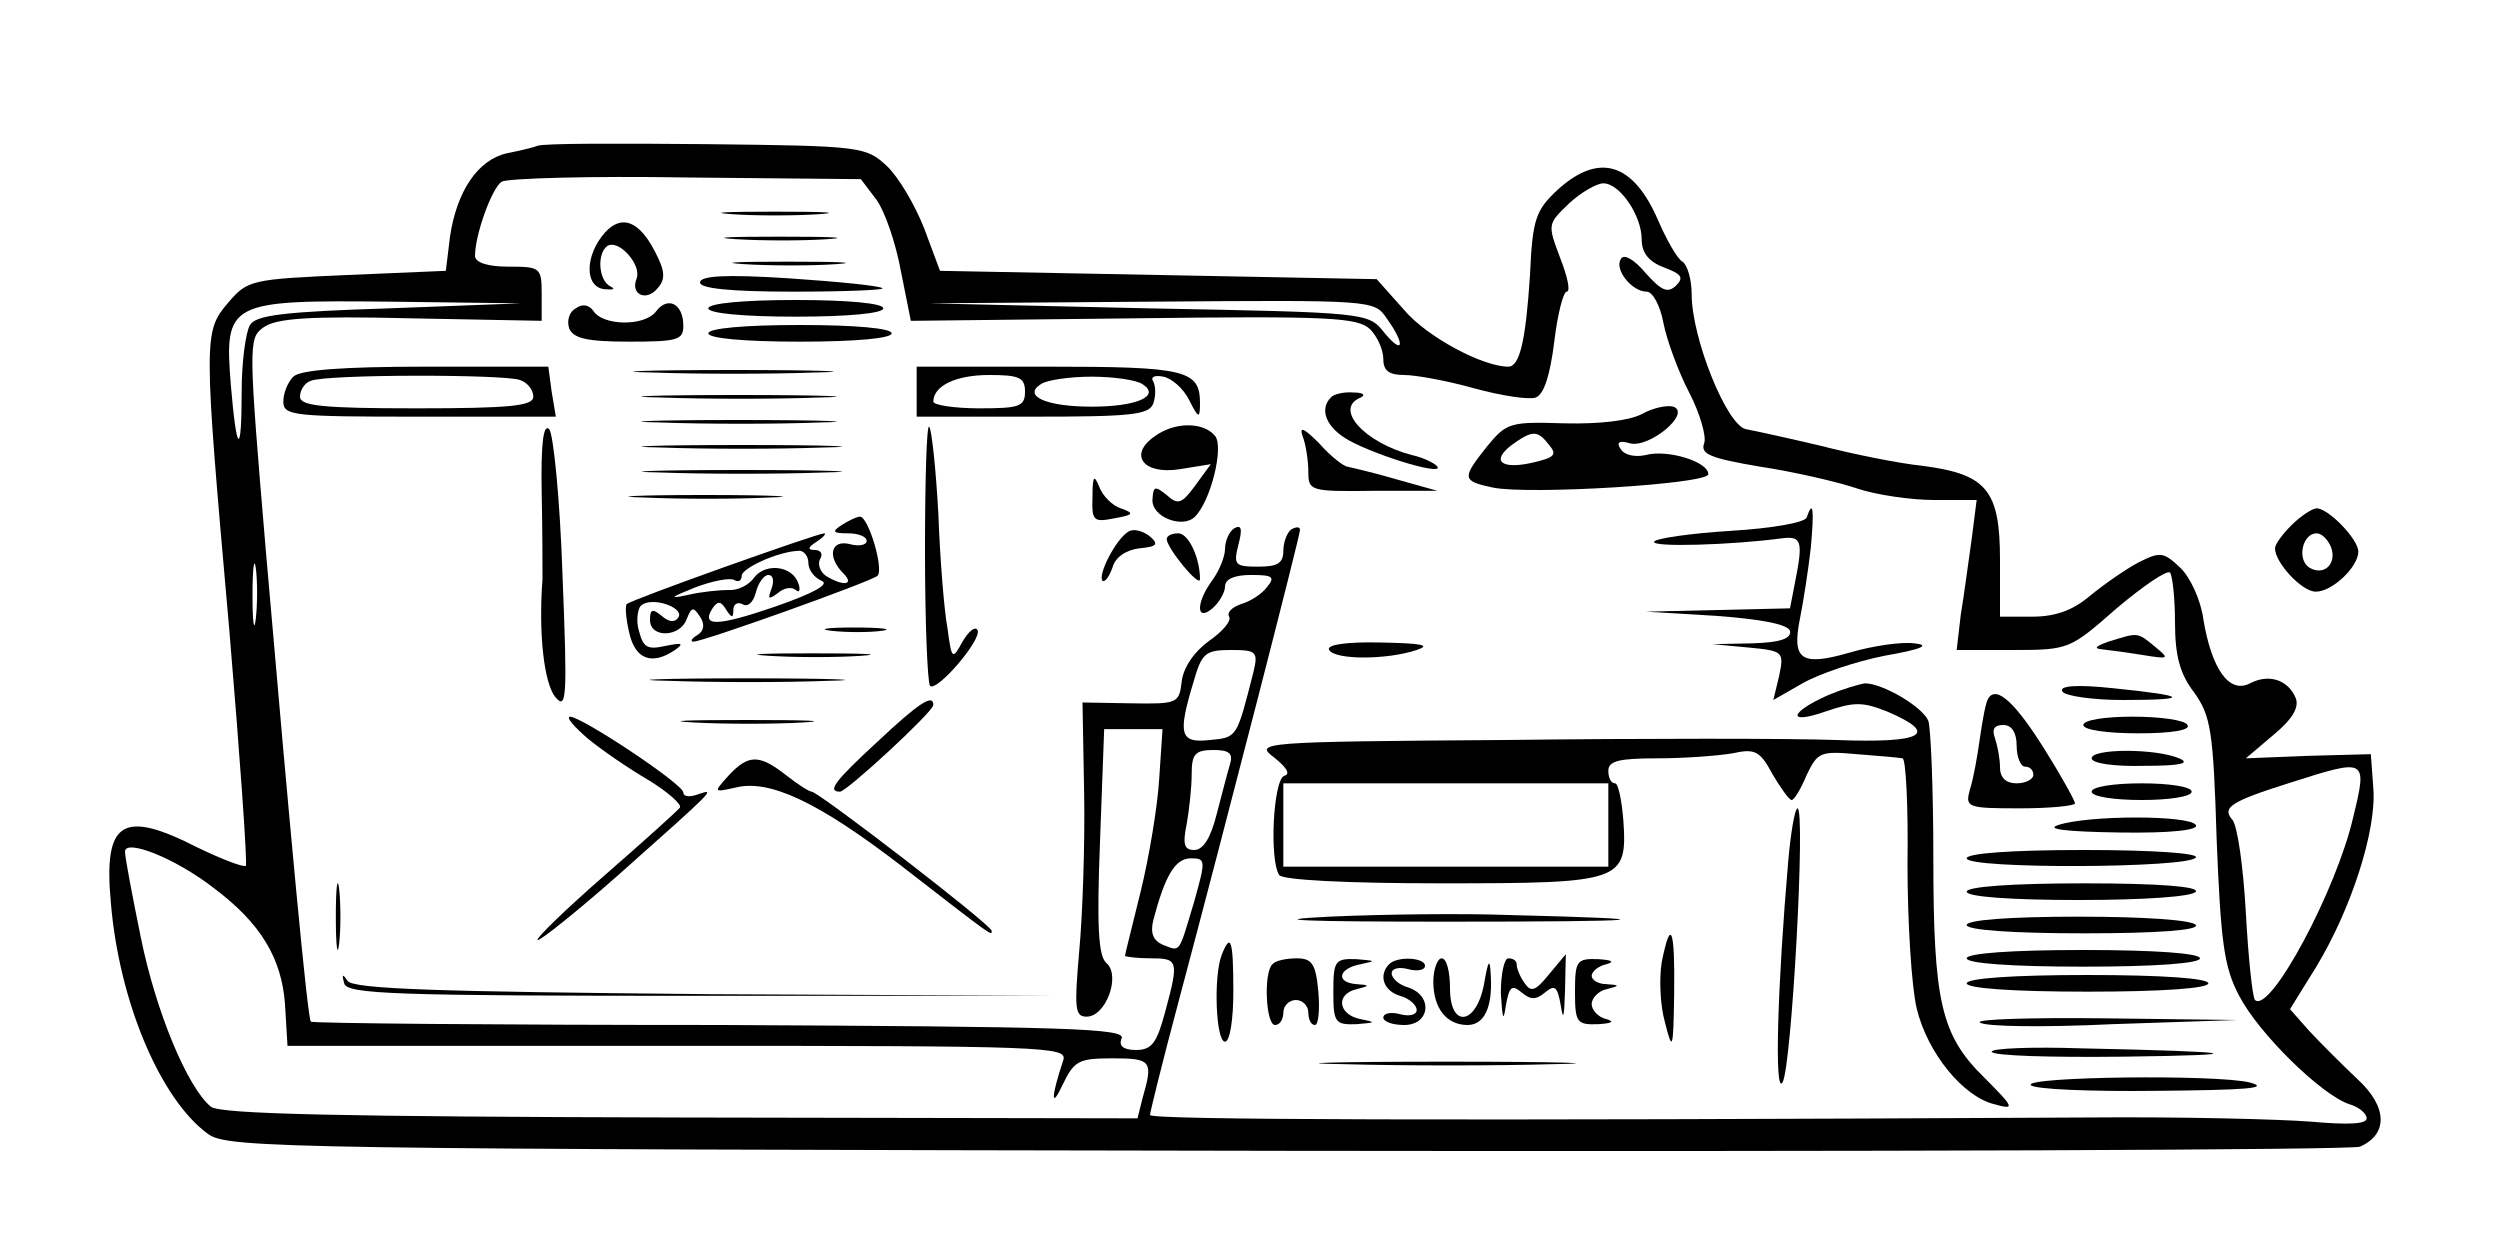<?xml version="1.0" standalone="no"?>
<!DOCTYPE svg PUBLIC "-//W3C//DTD SVG 20010904//EN"
 "http://www.w3.org/TR/2001/REC-SVG-20010904/DTD/svg10.dtd">
<svg version="1.0" xmlns="http://www.w3.org/2000/svg"
 width="300pt" height="150pt" viewBox="0 0 300 150"
 preserveAspectRatio="xMidYMid meet">
<g transform="translate(0,150) scale(0.1,-0.1)"
fill="#000000" stroke="none">
<path d="M645 1325 c-5 -2 -22 -6 -37 -9 -35 -8 -60 -46 -68 -100 l-5 -41
-118 -5 c-115 -5 -120 -6 -143 -33 -30 -35 -30 -41 1 -391 13 -154 22 -282 20
-285 -3 -2 -29 8 -58 22 -90 46 -113 32 -104 -66 10 -120 60 -237 117 -278 24
-17 93 -18 1295 -20 699 -1 1278 1 1287 5 34 15 33 48 -3 81 -19 18 -45 44
-58 58 l-23 26 31 50 c42 69 73 164 69 215 l-3 41 -75 -2 -75 -3 33 28 c23 19
31 33 27 44 -9 22 -32 30 -55 18 -25 -13 -46 17 -56 77 -3 23 -16 51 -28 62
-20 19 -24 19 -50 6 -15 -8 -41 -26 -58 -40 -20 -17 -41 -25 -69 -25 l-39 0 0
68 c0 84 -16 103 -93 113 -29 3 -83 14 -122 24 -38 9 -79 18 -90 20 -23 5 -65
109 -65 162 0 17 -5 35 -11 39 -6 3 -19 26 -29 49 -30 70 -71 82 -120 38 -27
-25 -31 -35 -34 -103 -5 -77 -12 -110 -26 -110 -31 0 -98 36 -125 68 l-33 37
-262 5 -262 5 -19 51 c-11 28 -31 62 -45 75 -25 23 -30 24 -217 26 -106 1
-196 1 -202 -2z m407 -65 c10 -14 23 -52 29 -85 l12 -60 267 3 c236 3 269 1
284 -13 9 -9 16 -25 16 -36 0 -14 7 -19 25 -19 14 0 52 -7 84 -16 33 -9 66
-14 74 -11 10 4 17 27 22 66 4 34 11 61 15 61 5 0 1 18 -8 41 -15 40 -15 40
11 65 14 13 33 24 41 24 20 0 46 -39 46 -67 0 -16 8 -27 27 -34 21 -8 24 -12
14 -22 -10 -9 -17 -6 -36 15 -14 17 -27 24 -30 17 -8 -12 13 -39 31 -39 7 0
16 -16 20 -37 4 -21 18 -59 31 -84 13 -25 21 -53 18 -61 -5 -13 8 -18 67 -28
40 -6 92 -18 116 -26 23 -8 66 -14 93 -14 l51 0 -6 -47 c-4 -27 -9 -67 -13
-90 l-5 -43 68 0 c67 0 68 1 124 50 32 27 60 46 64 43 3 -4 6 -31 6 -60 0 -40
6 -62 23 -84 20 -28 23 -46 27 -177 5 -124 9 -153 27 -187 24 -46 99 -119 132
-130 11 -3 21 -11 21 -17 0 -7 -22 -8 -67 -4 -38 3 -158 6 -268 5 -773 -4
-1125 -3 -1125 3 0 3 15 64 34 135 57 214 146 560 146 567 0 4 -4 4 -10 1 -5
-3 -10 -15 -10 -26 0 -15 -7 -19 -30 -19 -28 0 -30 2 -24 26 5 19 4 25 -5 20
-6 -4 -11 -15 -11 -25 0 -9 -7 -26 -15 -37 -20 -27 -20 -51 0 -34 8 7 15 19
15 26 0 9 11 14 31 14 26 0 30 -2 19 -15 -6 -8 -20 -17 -31 -20 -11 -4 -17
-10 -14 -15 3 -5 -8 -18 -24 -29 -18 -13 -31 -32 -33 -49 -3 -26 -5 -27 -61
-26 l-58 1 2 -111 c1 -61 -2 -146 -6 -188 -6 -69 -5 -78 9 -78 23 0 41 49 24
64 -10 8 -12 44 -8 146 l5 135 35 0 35 0 -4 -60 c-2 -33 -12 -93 -22 -134 -10
-41 -19 -76 -19 -78 0 -1 14 -3 30 -3 34 0 35 -2 18 -65 -10 -37 -16 -45 -35
-45 -15 0 -21 5 -17 14 5 12 -67 14 -482 16 -269 0 -490 2 -491 4 -4 4 -25
229 -54 565 -21 248 -21 255 -3 268 15 11 54 14 177 11 l157 -3 0 33 c0 31 -2
32 -40 32 -25 0 -40 5 -40 13 0 25 20 81 32 89 7 4 107 7 222 5 l209 -2 19
-25z m-585 -130 c-125 -4 -160 -8 -167 -20 -5 -8 -10 -44 -10 -79 0 -80 -6
-76 -13 7 -8 100 -3 102 191 100 l157 -2 -158 -6z m1197 -12 c23 -32 20 -45
-3 -17 -19 24 -21 24 -283 29 l-263 6 267 2 c266 2 267 2 282 -20z m-1357
-360 c-2 -18 -4 -6 -4 27 0 33 2 48 4 33 2 -15 2 -42 0 -60z m1197 -65 c-20
-78 -19 -78 -52 -81 -36 -4 -39 6 -20 69 10 35 14 39 45 39 31 0 33 -2 27 -27z
m-28 -110 c-3 -10 -10 -37 -16 -60 -7 -28 -16 -43 -27 -43 -12 0 -14 7 -9 31
3 17 6 44 6 60 0 24 4 29 26 29 19 0 24 -4 20 -17z m1348 -63 c-20 -88 -100
-237 -118 -220 -3 3 -8 50 -11 105 -3 54 -10 104 -16 111 -13 15 -3 22 70 45
91 29 92 29 75 -41z m-2567 -86 c56 -42 81 -84 85 -139 l3 -50 468 0 c441 0
468 -1 463 -17 -15 -45 -15 -60 -1 -30 14 29 19 32 60 32 47 0 49 -3 36 -48
l-6 -24 -549 1 c-404 1 -553 4 -563 13 -28 23 -66 114 -84 203 -10 49 -19 96
-19 103 0 16 61 -8 107 -44z m1176 -16 c-19 -63 -16 -60 -37 -52 -12 5 -16 14
-12 30 14 53 26 74 45 74 18 0 18 -2 4 -52z"/>
<path d="M878 1243 c28 -2 76 -2 105 0 28 2 5 3 -53 3 -58 0 -81 -1 -52 -3z"/>
<path d="M726 1221 c-24 -27 -25 -65 -1 -68 11 -1 14 0 8 3 -15 7 -17 40 -4
49 14 8 41 -23 35 -39 -8 -20 12 -28 25 -12 10 11 9 21 -3 44 -19 37 -40 45
-60 23z"/>
<path d="M883 1213 c32 -2 81 -2 110 0 29 2 3 3 -58 3 -60 0 -84 -1 -52 -3z"/>
<path d="M893 1183 c32 -2 81 -2 110 0 29 2 3 3 -58 3 -60 0 -84 -1 -52 -3z"/>
<path d="M840 1161 c0 -7 35 -11 112 -11 61 0 109 2 107 4 -2 3 -53 8 -112 12
-77 5 -107 3 -107 -5z"/>
<path d="M691 1130 c-8 -4 -11 -15 -8 -24 5 -12 21 -16 72 -16 58 0 65 2 65
19 0 27 -19 36 -33 17 -14 -18 -64 -17 -75 1 -5 7 -13 9 -21 3z"/>
<path d="M850 1130 c0 -6 42 -10 105 -10 63 0 105 4 105 10 0 6 -42 10 -105
10 -63 0 -105 -4 -105 -10z"/>
<path d="M850 1100 c0 -6 43 -10 110 -10 67 0 110 4 110 10 0 6 -43 10 -110
10 -67 0 -110 -4 -110 -10z"/>
<path d="M352 1048 c-7 -7 -12 -20 -12 -30 0 -17 13 -18 163 -18 l164 0 -5 30
-4 30 -147 0 c-101 0 -151 -4 -159 -12z m272 -4 c9 -3 16 -12 16 -20 0 -11
-27 -14 -140 -14 -114 0 -140 3 -140 14 0 8 6 17 13 19 18 8 232 8 251 1z"/>
<path d="M783 1053 c53 -2 141 -2 195 0 53 1 9 3 -98 3 -107 0 -151 -2 -97 -3z"/>
<path d="M1100 1030 l0 -30 139 0 c118 0 140 2 145 16 3 9 3 20 0 26 -4 6 2 8
12 6 10 -2 24 -14 31 -28 11 -22 13 -23 13 -4 0 40 -17 44 -182 44 l-158 0 0
-30z m130 0 c0 -18 -7 -20 -55 -20 -30 0 -55 4 -55 8 0 19 27 32 67 32 36 0
43 -3 43 -20z m141 9 c22 -14 -6 -27 -61 -27 -55 0 -83 13 -61 27 7 5 35 9 61
9 26 0 54 -4 61 -9z"/>
<path d="M793 1023 c54 -2 139 -2 190 0 51 1 7 3 -98 3 -104 0 -146 -2 -92 -3z"/>
<path d="M1597 1023 c-13 -13 -7 -33 16 -48 27 -18 119 -47 112 -35 -3 4 -17
11 -31 14 -57 15 -94 56 -61 69 6 3 3 6 -9 6 -11 1 -24 -2 -27 -6z"/>
<path d="M1970 1003 c-16 -8 -51 -12 -93 -11 -64 2 -69 1 -92 -27 -31 -39 -31
-42 6 -50 42 -9 259 4 259 16 0 15 -49 30 -75 23 -13 -3 -26 0 -30 7 -6 8 -2
11 11 7 23 -6 74 36 52 44 -7 2 -24 -1 -38 -9z m-111 -37 c10 -12 6 -15 -19
-21 -39 -9 -51 2 -26 21 25 18 31 18 45 0z"/>
<path d="M793 993 c54 -2 139 -2 190 0 51 1 7 3 -98 3 -104 0 -146 -2 -92 -3z"/>
<path d="M650 910 c1 -47 1 -94 1 -105 -5 -66 2 -124 15 -141 14 -17 15 -3 9
146 -3 91 -11 170 -16 175 -7 7 -10 -18 -9 -75z"/>
<path d="M1110 838 c0 -85 3 -157 6 -161 8 -8 63 56 57 67 -3 5 -11 -2 -18
-14 -12 -22 -13 -22 -18 16 -4 21 -9 83 -11 138 -3 54 -8 101 -11 104 -3 3 -5
-64 -5 -150z"/>
<path d="M1385 976 c-31 -22 -13 -46 31 -39 l37 6 -19 -26 c-16 -22 -21 -23
-34 -11 -14 11 -16 11 -17 -5 -2 -21 36 -36 51 -21 19 19 35 84 24 97 -14 17
-49 17 -73 -1z"/>
<path d="M1563 977 c4 -10 7 -30 7 -43 0 -23 2 -24 78 -23 l77 0 -50 14 c-27
8 -54 14 -58 15 -4 0 -20 12 -34 28 -18 18 -24 21 -20 9z"/>
<path d="M793 963 c53 -2 141 -2 195 0 53 1 9 3 -98 3 -107 0 -151 -2 -97 -3z"/>
<path d="M793 933 c53 -2 141 -2 195 0 53 1 9 3 -98 3 -107 0 -151 -2 -97 -3z"/>
<path d="M1311 904 c-1 -29 1 -31 26 -26 23 4 25 6 8 12 -10 3 -22 15 -26 26
-6 15 -8 13 -8 -12z"/>
<path d="M773 903 c43 -2 110 -2 150 0 40 1 5 3 -78 3 -82 0 -115 -2 -72 -3z"/>
<path d="M2168 879 c-2 -6 -41 -13 -91 -16 -48 -3 -90 -9 -92 -13 -4 -7 94 -4
153 4 24 3 26 -3 16 -53 l-6 -31 -87 -2 -86 -2 84 -5 c54 -4 86 -10 89 -18 2
-9 -11 -14 -45 -15 l-48 -1 43 -4 c42 -4 43 -5 37 -34 l-7 -29 35 20 c19 11
63 26 98 33 46 8 56 13 36 15 -15 2 -50 -3 -77 -11 -59 -17 -70 -9 -60 41 4
20 10 58 13 85 4 45 3 59 -5 36z"/>
<path d="M1010 870 c-12 -8 -11 -10 8 -10 12 0 22 -4 22 -9 0 -5 -9 -7 -20 -4
-23 6 -28 -15 -8 -35 14 -14 0 -16 -21 -3 -7 5 -10 14 -7 20 4 6 1 11 -6 11
-9 0 -9 3 2 10 8 5 12 10 9 10 -8 0 -233 -80 -237 -85 -2 -2 -1 -17 3 -34 7
-32 27 -40 55 -21 11 8 9 9 -11 5 -22 -5 -27 -2 -32 17 -4 12 -2 27 2 31 12
12 53 -2 45 -14 -4 -6 -11 -6 -20 2 -11 9 -14 8 -14 -5 0 -22 36 -21 44 1 6
15 8 15 16 3 6 -9 5 -17 -3 -22 -7 -4 -9 -8 -5 -8 12 0 213 72 221 79 8 8 -11
71 -21 71 -4 0 -14 -5 -22 -10z m-40 -45 c0 -9 7 -18 16 -22 10 -4 -10 -15
-56 -31 -70 -24 -89 -24 -75 -2 6 9 10 9 16 -1 7 -11 9 -11 9 -1 0 7 5 10 11
7 6 -4 13 2 16 14 3 12 10 21 15 21 6 0 7 -7 4 -16 -5 -13 -4 -14 7 -6 8 7 17
8 22 4 4 -4 6 0 3 8 -7 21 -39 25 -53 7 -6 -9 -20 -16 -31 -15 -10 0 -32 -2
-49 -6 -23 -5 -21 -3 9 9 21 8 42 12 47 9 5 -3 9 -1 9 5 0 9 43 29 68 30 6 1
12 -6 12 -14z"/>
<path d="M1354 862 c-15 -9 -37 -52 -31 -59 3 -2 8 5 12 16 3 12 16 21 32 23
22 2 24 5 12 15 -8 6 -19 9 -25 5z"/>
<path d="M1400 853 c1 -12 40 -59 40 -48 0 26 -14 55 -26 55 -8 0 -14 -3 -14
-7z"/>
<path d="M998 743 c18 -2 45 -2 60 0 15 2 0 4 -33 4 -33 0 -45 -2 -27 -4z"/>
<path d="M2530 730 c-14 -5 -18 -8 -9 -9 9 -1 32 -4 50 -7 32 -5 33 -5 15 10
-22 18 -20 17 -56 6z"/>
<path d="M1595 720 c7 -12 69 -12 105 0 18 6 6 8 -43 9 -43 1 -66 -3 -62 -9z"/>
<path d="M923 713 c32 -2 81 -2 110 0 29 2 3 3 -58 3 -60 0 -84 -1 -52 -3z"/>
<path d="M803 683 c54 -2 139 -2 190 0 51 1 7 3 -98 3 -104 0 -146 -2 -92 -3z"/>
<path d="M2194 666 c-47 -21 -50 -36 -4 -20 35 12 45 12 75 0 63 -27 43 -38
-62 -34 -54 2 -233 2 -398 0 -294 -2 -300 -3 -276 -21 15 -12 20 -20 12 -22
-13 -5 -18 -100 -6 -119 4 -6 80 -10 195 -10 217 0 223 2 218 76 -2 24 -6 44
-10 44 -5 0 -8 7 -8 15 0 12 13 15 59 15 32 0 72 3 90 6 27 6 33 3 48 -25 10
-17 20 -31 23 -31 3 0 11 13 18 30 13 27 16 29 60 25 26 -2 50 -4 55 -5 4 0 7
-57 6 -127 0 -71 5 -148 11 -173 13 -54 56 -106 93 -115 25 -7 25 -5 -12 32
-52 51 -61 91 -61 265 0 80 -3 154 -6 163 -7 17 -55 45 -76 45 -7 -1 -27 -7
-44 -14z m-264 -156 l0 -50 -195 0 -195 0 0 50 0 50 195 0 195 0 0 -50z"/>
<path d="M2475 670 c3 -5 36 -10 72 -10 83 0 79 5 -10 14 -46 5 -67 3 -62 -4z"/>
<path d="M2386 662 c-3 -4 -7 -26 -10 -47 -3 -22 -8 -50 -12 -62 -6 -22 -4
-23 60 -23 36 0 66 3 66 6 0 3 -16 32 -36 64 -35 56 -58 78 -68 62z m34 -57
c0 -14 5 -25 10 -25 6 0 10 -4 10 -10 0 -5 -9 -10 -20 -10 -13 0 -20 7 -20 19
0 11 -3 26 -6 35 -4 11 -1 16 10 16 10 0 16 -9 16 -25z"/>
<path d="M1053 610 c-51 -47 -61 -60 -45 -60 8 0 112 96 112 104 0 14 -18 2
-67 -44z"/>
<path d="M705 614 c17 -14 49 -36 73 -50 23 -14 40 -29 38 -33 -3 -4 -43 -40
-90 -81 -47 -41 -83 -76 -81 -78 2 -2 46 33 97 78 117 104 117 104 96 97 -10
-4 -18 -3 -18 2 0 10 -122 91 -136 91 -5 -1 5 -12 21 -26z"/>
<path d="M833 633 c37 -2 96 -2 130 0 34 2 4 3 -68 3 -71 0 -99 -1 -62 -3z"/>
<path d="M2500 630 c0 -6 29 -10 66 -10 41 0 63 4 59 10 -3 6 -33 10 -66 10
-33 0 -59 -4 -59 -10z"/>
<path d="M2510 590 c0 -6 27 -10 63 -9 44 0 56 3 42 9 -28 12 -105 12 -105 0z"/>
<path d="M874 569 c-18 -20 -18 -20 9 -14 40 10 98 -17 196 -92 116 -90 111
-86 111 -80 0 7 -208 167 -216 167 -3 0 -17 9 -31 20 -32 25 -45 25 -69 -1z"/>
<path d="M2510 550 c0 -6 27 -10 60 -10 33 0 60 4 60 10 0 6 -27 10 -60 10
-33 0 -60 -4 -60 -10z"/>
<path d="M2146 468 c-13 -150 -17 -283 -7 -267 11 18 28 329 18 329 -3 0 -8
-28 -11 -62z"/>
<path d="M2470 510 c-16 -5 9 -8 73 -9 63 -1 96 3 92 9 -7 12 -129 12 -165 0z"/>
<path d="M2360 470 c0 -13 267 -12 275 1 4 5 -50 9 -134 9 -88 0 -141 -4 -141
-10z"/>
<path d="M403 400 c0 -36 2 -50 4 -32 2 17 2 47 0 65 -2 17 -4 3 -4 -33z"/>
<path d="M2360 430 c0 -6 51 -10 134 -10 79 0 137 4 141 10 4 6 -43 10 -134
10 -87 0 -141 -4 -141 -10z"/>
<path d="M1595 400 c-80 -4 -33 -6 140 -6 250 0 277 3 75 8 -52 2 -149 1 -215
-2z"/>
<path d="M2360 390 c0 -6 54 -10 141 -10 91 0 138 4 134 10 -4 6 -62 10 -141
10 -83 0 -134 -4 -134 -10z"/>
<path d="M1994 345 c-3 -19 -2 -51 4 -72 9 -36 10 -33 11 35 1 78 -4 92 -15
37z"/>
<path d="M1466 354 c-10 -26 -7 -104 4 -104 6 0 10 27 10 60 0 62 -3 72 -14
44z"/>
<path d="M2360 350 c0 -6 53 -10 140 -10 87 0 140 4 140 10 0 6 -53 10 -140
10 -87 0 -140 -4 -140 -10z"/>
<path d="M1527 343 c-11 -10 -8 -73 3 -73 6 0 10 7 10 15 0 8 7 15 15 15 8 0
15 -7 15 -15 0 -8 3 -15 8 -15 4 0 6 18 4 40 -3 34 -8 40 -26 40 -13 0 -26 -3
-29 -7z"/>
<path d="M1600 310 c0 -37 2 -40 28 -39 23 2 24 2 5 6 -27 5 -31 30 -5 36 16
4 16 5 0 6 -26 2 -22 19 5 24 19 4 18 4 -5 6 -26 1 -28 -2 -28 -39z"/>
<path d="M1667 343 c-13 -13 -7 -32 13 -38 11 -3 20 -11 20 -17 0 -6 -9 -8
-20 -5 -11 3 -20 1 -20 -4 0 -5 11 -9 25 -9 31 0 35 35 5 45 -11 3 -20 11 -20
17 0 6 9 8 20 5 11 -3 20 -1 20 4 0 10 -33 12 -43 2z"/>
<path d="M1720 322 c0 -32 16 -52 41 -52 20 0 30 21 28 58 -1 23 -3 21 -8 -8
-9 -50 -41 -55 -41 -6 0 20 -4 36 -10 36 -5 0 -10 -13 -10 -28z"/>
<path d="M1801 308 c2 -31 3 -35 6 -15 4 23 7 26 19 16 11 -9 17 -9 28 0 12
10 15 7 19 -16 3 -19 4 -13 5 17 l1 45 -20 -24 c-17 -21 -22 -22 -30 -10 -5 7
-9 17 -9 22 0 4 -4 7 -10 7 -5 0 -9 -19 -9 -42z"/>
<path d="M1890 310 c0 -37 2 -40 28 -39 16 1 20 3 10 6 -10 2 -18 11 -18 18 0
7 8 16 18 18 16 4 16 5 0 6 -10 0 -18 5 -18 10 0 5 8 12 18 14 10 3 6 5 -10 6
-26 1 -28 -2 -28 -39z"/>
<path d="M413 320 c3 -13 60 -15 433 -15 l429 0 -424 2 c-324 3 -427 6 -434
16 -6 9 -7 8 -4 -3z"/>
<path d="M2360 320 c0 -6 55 -10 145 -10 90 0 145 4 145 10 0 6 -55 10 -145
10 -90 0 -145 -4 -145 -10z"/>
<path d="M2376 273 c5 -5 77 -6 159 -2 l150 5 -159 2 c-88 1 -156 -1 -150 -5z"/>
<path d="M2390 238 c0 -5 71 -7 158 -6 160 2 142 6 -51 10 -59 2 -107 0 -107
-4z"/>
<path d="M1613 223 c71 -2 183 -2 250 0 67 1 10 3 -128 3 -137 0 -192 -2 -122
-3z"/>
<path d="M2437 198 c2 -5 70 -8 151 -7 107 1 137 3 112 10 -41 10 -270 7 -263
-3z"/>
<path d="M2750 870 c-11 -11 -20 -23 -20 -28 0 -17 32 -52 49 -52 20 0 51 30
51 48 0 15 -36 52 -50 52 -5 0 -19 -9 -30 -20z m47 -26 c8 -20 -8 -36 -26 -25
-15 10 -8 41 9 41 6 0 13 -7 17 -16z"/>
</g>
</svg>
